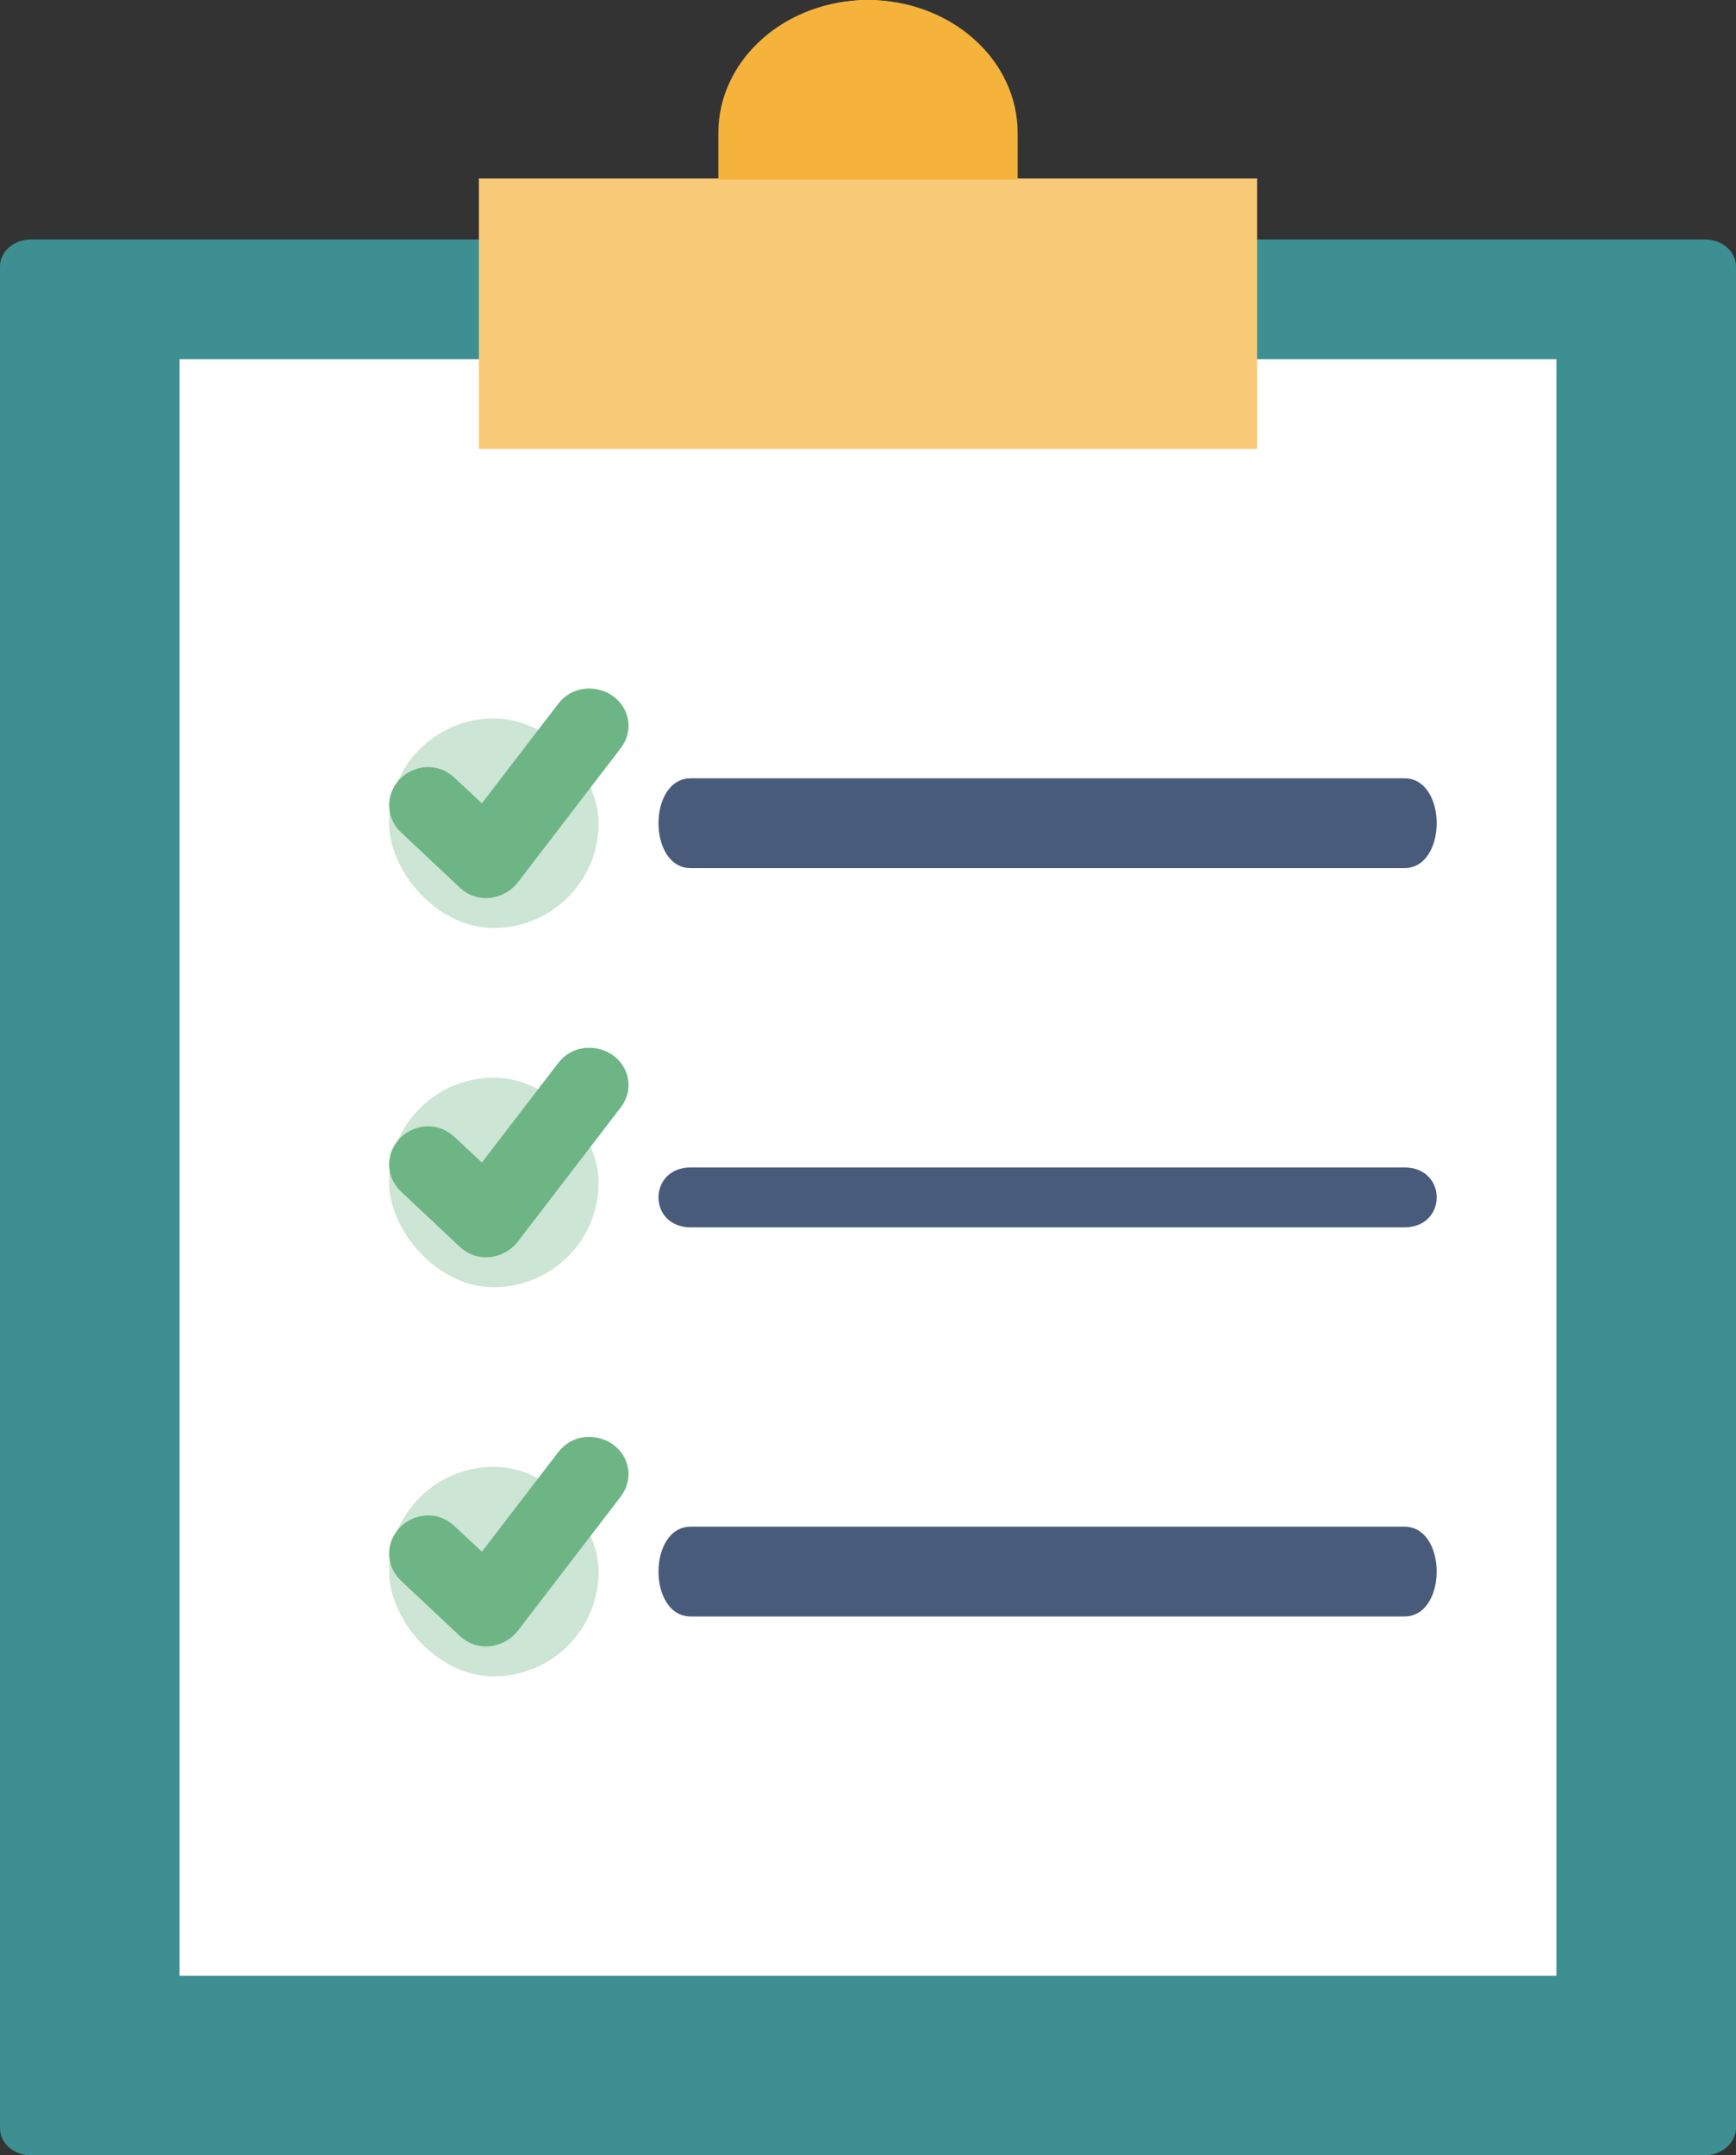 <svg width="58" height="72" viewBox="0 0 58 72" fill="none" xmlns="http://www.w3.org/2000/svg">
<rect x="0" y="0" width="58" height="72" fill="#333333" stroke="none"/>
<path d="M56.947 72H1.031C0.758 72.001 0.495 71.905 0.301 71.735C0.108 71.566 -0.001 71.335 2.34791e-06 71.095V8.905C-0.001 8.665 0.108 8.434 0.301 8.265C0.495 8.095 0.758 7.999 1.031 8H56.969C57.242 7.999 57.505 8.095 57.699 8.265C57.892 8.434 58.001 8.665 58 8.905V71.114C57.973 71.608 57.51 71.998 56.947 72Z" fill="#3E8F92"/>
<path d="M6 12V66H43.979H52V58.418V12H6Z" fill="white"/>
<path d="M33.687 5.962V4.413C33.687 1.976 31.584 0 28.989 0C26.394 0 24.29 1.976 24.29 4.413V5.962H16V15H42V5.962H33.687Z" fill="#F8CA77"/>
<path d="M34 6V4.441C34 1.988 31.761 0 29 0C26.239 0 24 1.988 24 4.441V6" fill="#F5B33C"/>
<rect x="13" y="49" width="7" height="7" rx="3.5" fill="#9ACCAB" fill-opacity="0.5"/>
<rect x="13" y="36" width="7" height="7" rx="3.5" fill="#9ACCAB" fill-opacity="0.5"/>
<rect x="13" y="24" width="7" height="7" rx="3.5" fill="#9ACCAB" fill-opacity="0.5"/>
<path d="M23.078 29H46.922C48.358 29 48.36 26 46.922 26H23.078C21.642 26 21.64 29 23.078 29Z" fill="#495B7A"/>
<path d="M19.445 36.117L19.446 36.117L19.445 36.117ZM19.445 36.117L19.445 36.117L19.445 36.117ZM14.494 38.705L14.494 38.705L14.494 38.705ZM14.494 38.705L14.495 38.705L14.494 38.705ZM15.706 41.288L15.706 41.288C16.108 41.665 16.661 41.489 16.902 41.175C16.902 41.175 16.902 41.175 16.902 41.175L19.916 37.246L19.916 37.246L20.345 36.686L20.345 36.686C20.489 36.498 20.544 36.256 20.462 36.021C20.39 35.81 20.232 35.674 20.088 35.599C19.815 35.456 19.345 35.427 19.049 35.813L19.049 35.813L16.163 39.576C15.631 39.084 15.189 38.672 14.836 38.341L14.836 38.341C14.472 37.999 14.006 38.114 13.759 38.336C13.633 38.45 13.523 38.621 13.503 38.834C13.482 39.064 13.572 39.282 13.74 39.44C13.74 39.44 13.74 39.44 13.74 39.44L15.706 41.288Z" fill="#6DB585" stroke="#6DB585"/>
<path d="M19.445 24.117L19.446 24.117L19.445 24.117ZM19.445 24.117L19.445 24.116L19.445 24.117ZM14.494 26.705L14.494 26.705L14.494 26.705ZM14.494 26.705L14.495 26.705L14.494 26.705ZM15.706 29.288L15.706 29.288C16.108 29.665 16.661 29.489 16.902 29.175C16.902 29.175 16.902 29.175 16.902 29.175L19.916 25.246L19.916 25.246L20.345 24.686L20.345 24.686C20.489 24.498 20.544 24.256 20.462 24.021C20.39 23.811 20.232 23.674 20.088 23.599C19.815 23.456 19.345 23.427 19.049 23.813L19.049 23.813L16.163 27.576C15.631 27.084 15.189 26.672 14.836 26.341L14.836 26.341C14.472 25.999 14.006 26.114 13.759 26.336C13.633 26.45 13.523 26.621 13.503 26.834C13.482 27.064 13.572 27.282 13.74 27.44C13.74 27.44 13.74 27.44 13.74 27.44L15.706 29.288Z" fill="#6DB585" stroke="#6DB585"/>
<path d="M19.445 49.117L19.446 49.117L19.445 49.117ZM19.445 49.117L19.445 49.117L19.445 49.117ZM14.494 51.705L14.494 51.705L14.494 51.705ZM14.494 51.705L14.495 51.705L14.494 51.705ZM15.706 54.288L15.706 54.288C16.108 54.665 16.661 54.489 16.902 54.175C16.902 54.175 16.902 54.175 16.902 54.175L19.916 50.246L19.916 50.246L20.345 49.686L20.345 49.686C20.489 49.498 20.544 49.256 20.462 49.021C20.39 48.81 20.232 48.674 20.088 48.599C19.815 48.456 19.345 48.427 19.049 48.813L19.049 48.813L16.163 52.576C15.631 52.084 15.189 51.672 14.836 51.341L14.836 51.341C14.472 50.999 14.006 51.114 13.759 51.336C13.633 51.45 13.523 51.621 13.503 51.834C13.482 52.064 13.572 52.282 13.74 52.44C13.74 52.44 13.74 52.44 13.74 52.44L15.706 54.288Z" fill="#6DB585" stroke="#6DB585"/>
<path d="M23.078 41H46.922C48.358 41 48.36 39 46.922 39H23.078C21.642 39 21.64 41 23.078 41Z" fill="#495B7A"/>
<path d="M23.078 54H46.922C48.358 54 48.36 51 46.922 51H23.078C21.642 51 21.64 54 23.078 54Z" fill="#495B7A"/>
</svg>
